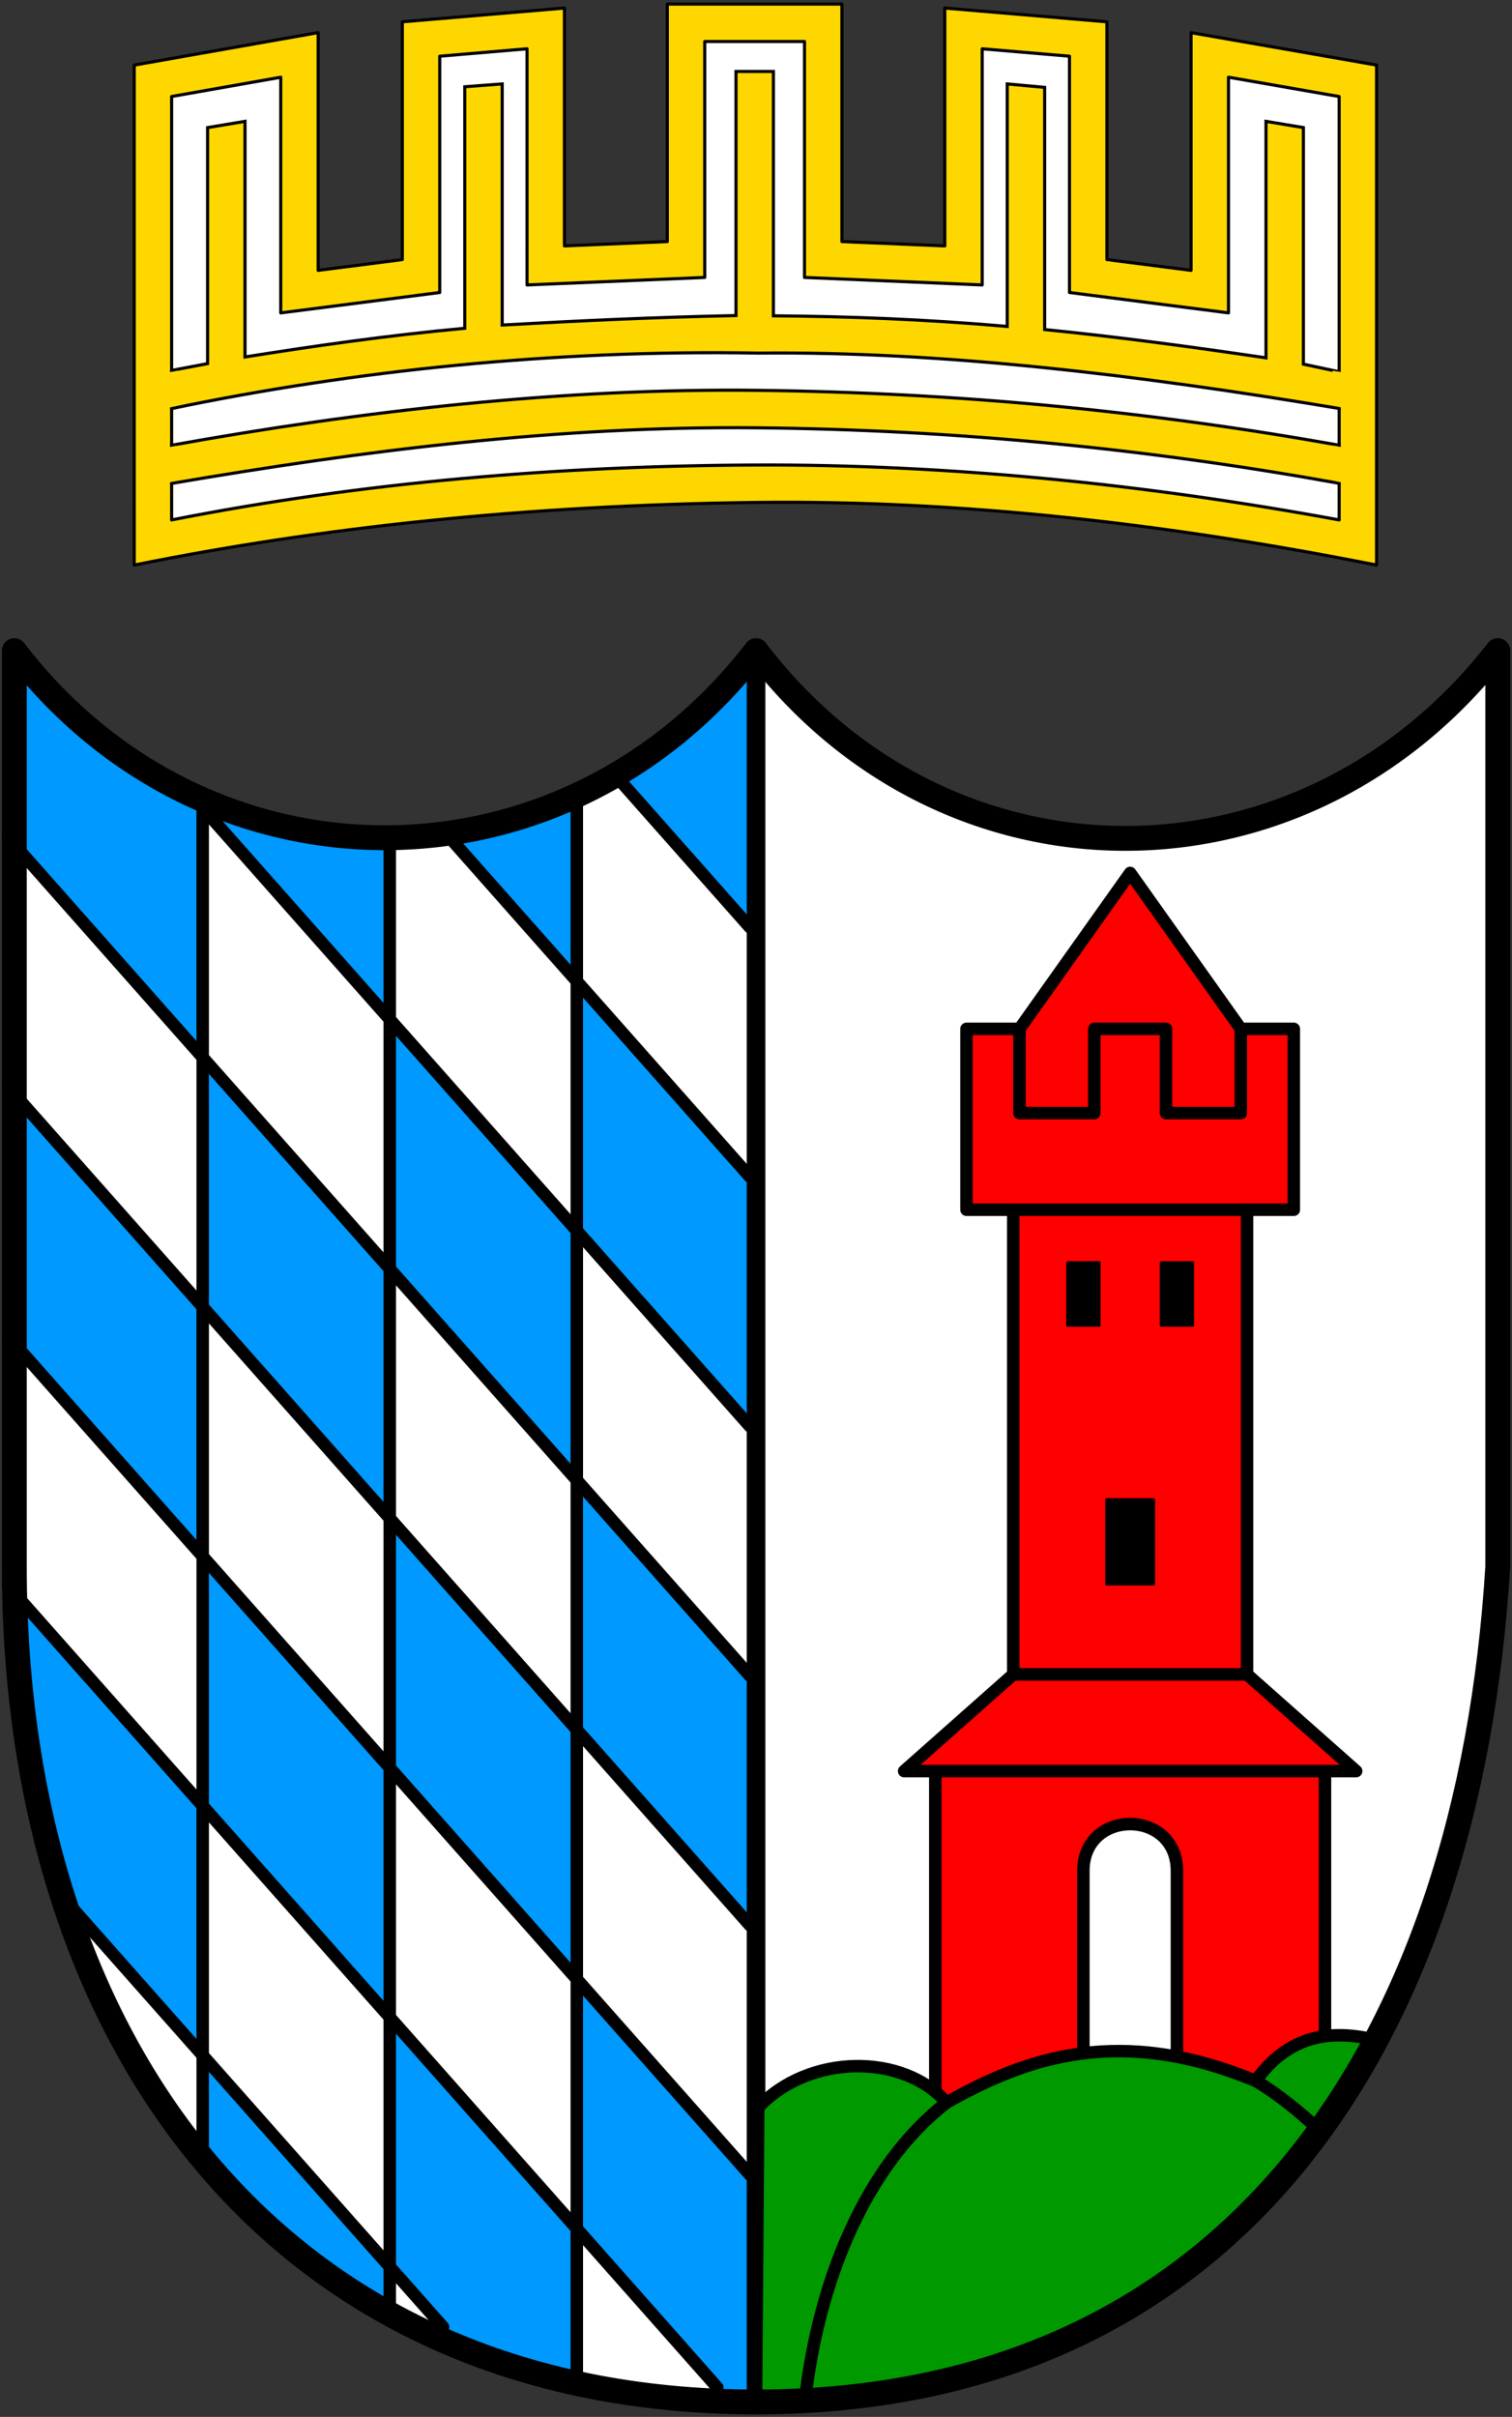 <svg xmlns="http://www.w3.org/2000/svg" width="485" height="775" version="1.0" clip-rule="evenodd" fill-rule="evenodd" image-rendering="optimizeQuality" shape-rendering="geometricPrecision" text-rendering="geometricPrecision"><rect width="100%" height="100%" fill="#333333" stroke="none"/><path d="M55.052 30.947v135.769c116.447-15.014 238.984-20.107 374.504.002V30.956l-35.5-6.203-12 61.942-27-3.461-12-65.21-40-4.62v65.45l-33-1.392-12-64.148h-32.004l-12 64.148-33 1.393-12-63.211-28 2.38-12 65.21-27 3.46-12-61.927zM4.599 208.627v293.74c0 152.958 84.935 267.833 237.917 267.833S471.06 655.037 480.434 502.368V208.627c-62.484 80.274-176.728 80.274-237.918 0-61.667 80-176.61 80-237.917 0z" fill="#fff"/><path d="M65.016 339.083v80l60 67.778v-80zM5.016 351.305v80l60 67.778v-80zM125.016 326.861v80l60 67.778v-80z" fill="#09f"/><path d="M185.016 314.64v80l60 67.777v-80zM65.016 499.083v80l60 67.778v-80z" fill="#09f"/><path d="M5.016 511.305v46.615l12.651 47.676 47.35 53.487v-80zM125.016 486.861v80l60 67.778v-80z" fill="#09f"/><path d="M185.016 474.64v80l60 67.777v-80zM65.016 659.083v31.667c15.7 16.392 39.498 35.762 60 48.347.213.115 0-9.05 0-12.236zM125.016 646.861v80l18.695 21.118c13.768 3.643 27.537 13.286 41.305 16.93v-50.27z" fill="#09f"/><path d="M185.016 634.64v80l46.343 52.72c4.945.351 8.896 2.373 13.657 2.906v-67.849zM65.016 257.083v2l60 67.778v-58zM5.016 209.305v62l60 67.778v-80zM143.104 267.294c1.065 1.202-1.043-1.179.021.024l41.891 47.321v-60c-12.333 4.703-27.91 9.906-41.912 12.655zM196.762 247.907l48.254 54.51v-80l-7.1-8.02c-11.878 12.297-32.001 26.354-41.154 33.51z" fill="#09f"/><path d="M242.516 208.627V770.2" fill="none" stroke="#000" stroke-width="5.98"/><path d="M19.194 607.32l122.94 138.877m55.476-497.331l42.906 48.468m-97.257-29.865l97.257 109.865M59.97 253.382l180.547 203.952M2.6 268.574l237.917 268.76M2.6 348.574l237.917 268.76M2.6 428.574l237.917 268.76m-55.5-442.42v510m-60-496.047v472.046m-60-484v434M2.6 508.575L230.09 765.558" fill="none" stroke="#000" stroke-width="4" stroke-linecap="round" stroke-linejoin="round"/><path d="M300.016 674.913v-107h-10l35-31v-149h-15v-58h17l35.5-50 35.5 50h17v58h-15v149l35 31h-10v102h-47.5v-70c0-20.006-30-20.006-30 0v75z" fill="red" stroke="#000" stroke-width="4" stroke-linecap="round" stroke-linejoin="round"/><path d="M402.767 667.255c-43.373-17.955-73.184-7.7-99.138 6.97-13.898-15.999-44.318-15.705-60.413 1.55l-.7 94.425c101.091-1.795 161.293-46.768 198.737-115.774v0l.508-.169c-14.784-3.703-28.326-1.819-38.994 12.998z" fill="#090" stroke="#000" stroke-width="4" stroke-linecap="round" stroke-linejoin="round"/><path d="M300.016 567.913h125m-100-31h75v0m-73-207v27h24v-27h23v27h24v-27m-73 58h75" fill="none" stroke="#000" stroke-width="4" stroke-linecap="round" stroke-linejoin="round"/><path d="M355.016 480.913h15v27h-15zM342.516 404.913h10v20h-10zM372.516 404.913h10v20h-10z" stroke="#000" stroke-linecap="round" stroke-linejoin="round"/><path d="M303.629 674.225c-25.99 20.062-41.144 57.335-45.412 95.56M402.767 667.255c6.654 3.855 13.977 9.728 20.653 16.032" fill="none" stroke="#000" stroke-width="4" stroke-linecap="round" stroke-linejoin="round"/><path d="M4.599 208.627v293.74c0 152.958 84.935 267.833 237.917 267.833S471.06 655.037 480.434 502.368V208.627c-62.484 80.274-176.728 80.274-237.918 0-61.667 80-176.61 80-237.917 0z" fill="none" stroke="#000" stroke-width="7.973" stroke-linecap="round" stroke-linejoin="round"/><path d="M43.052 162.785V20.88l59-10.42v76.235l27-3.461V7l52-4.42v76.274l33-1.393V1.314h56.004v76.148l33 1.393V2.58l52 4.42v76.233l27 3.46v-76.22l59.5 10.396v160.32c-66.487-13.164-132.965-20.91-199.463-20.077-74.257.929-139.36 8.052-199.04 20.078v-18.406m12 .19v3.741c61.538-12.129 123.964-17.323 186.962-17.603 62.14-.277 124.67 6.022 187.541 17.605V30.956l-35.5-6.203v75.578l-51-6.539V18.025l-28-2.381v75.728l-57-2.406V13.314h-32.004v75.652l-57 2.406V15.644l-28 2.38v75.768l-51 6.54V24.766l-35 6.18v132.029" fill="gold" stroke="#000" stroke-linecap="round" stroke-linejoin="round"/><path d="M55.052 142.769c60.937-10.975 125.092-18.388 188.558-17.6 63.466.787 123.589 6.474 185.946 17.6v12.208c-61.558-11.089-122.6-17.154-186.735-17.8-64.135-.645-126.852 7.427-187.769 17.832z" fill="gold" stroke="#000"/><path d="M55.052 118.785l11.535-2.188V40.913l12-2v75.553c22.736-3.607 45.876-6.93 70.5-9.205V27.813l12-.9v77.313c24.416-1.362 49.175-2.518 75-3.035V22.913h12v78.356c23.85.178 48.58 1.089 75 3.404v-77.76l12 1.1v77.66c22.988 2.286 46.826 5.495 71 9.068V38.913l12 2v75.852l11.47 2.449v11.765c-64.517-10.778-127.464-18.386-186.337-17.757-65.41-1.158-129.958 5.652-188.168 17.79z" fill="gold" stroke="#000"/><path d="M57.248 118.88l-4.519.71.177 11.463 4.277-1.05M57.248 142.88l-4.519.71.177 11.463 4.277-1.05M427.43 118.88l4.517.71-.177 11.463-4.276-1.05M427.33 142.88l4.517.71-.177 11.463-4.276-1.05" fill="gold"/></svg>